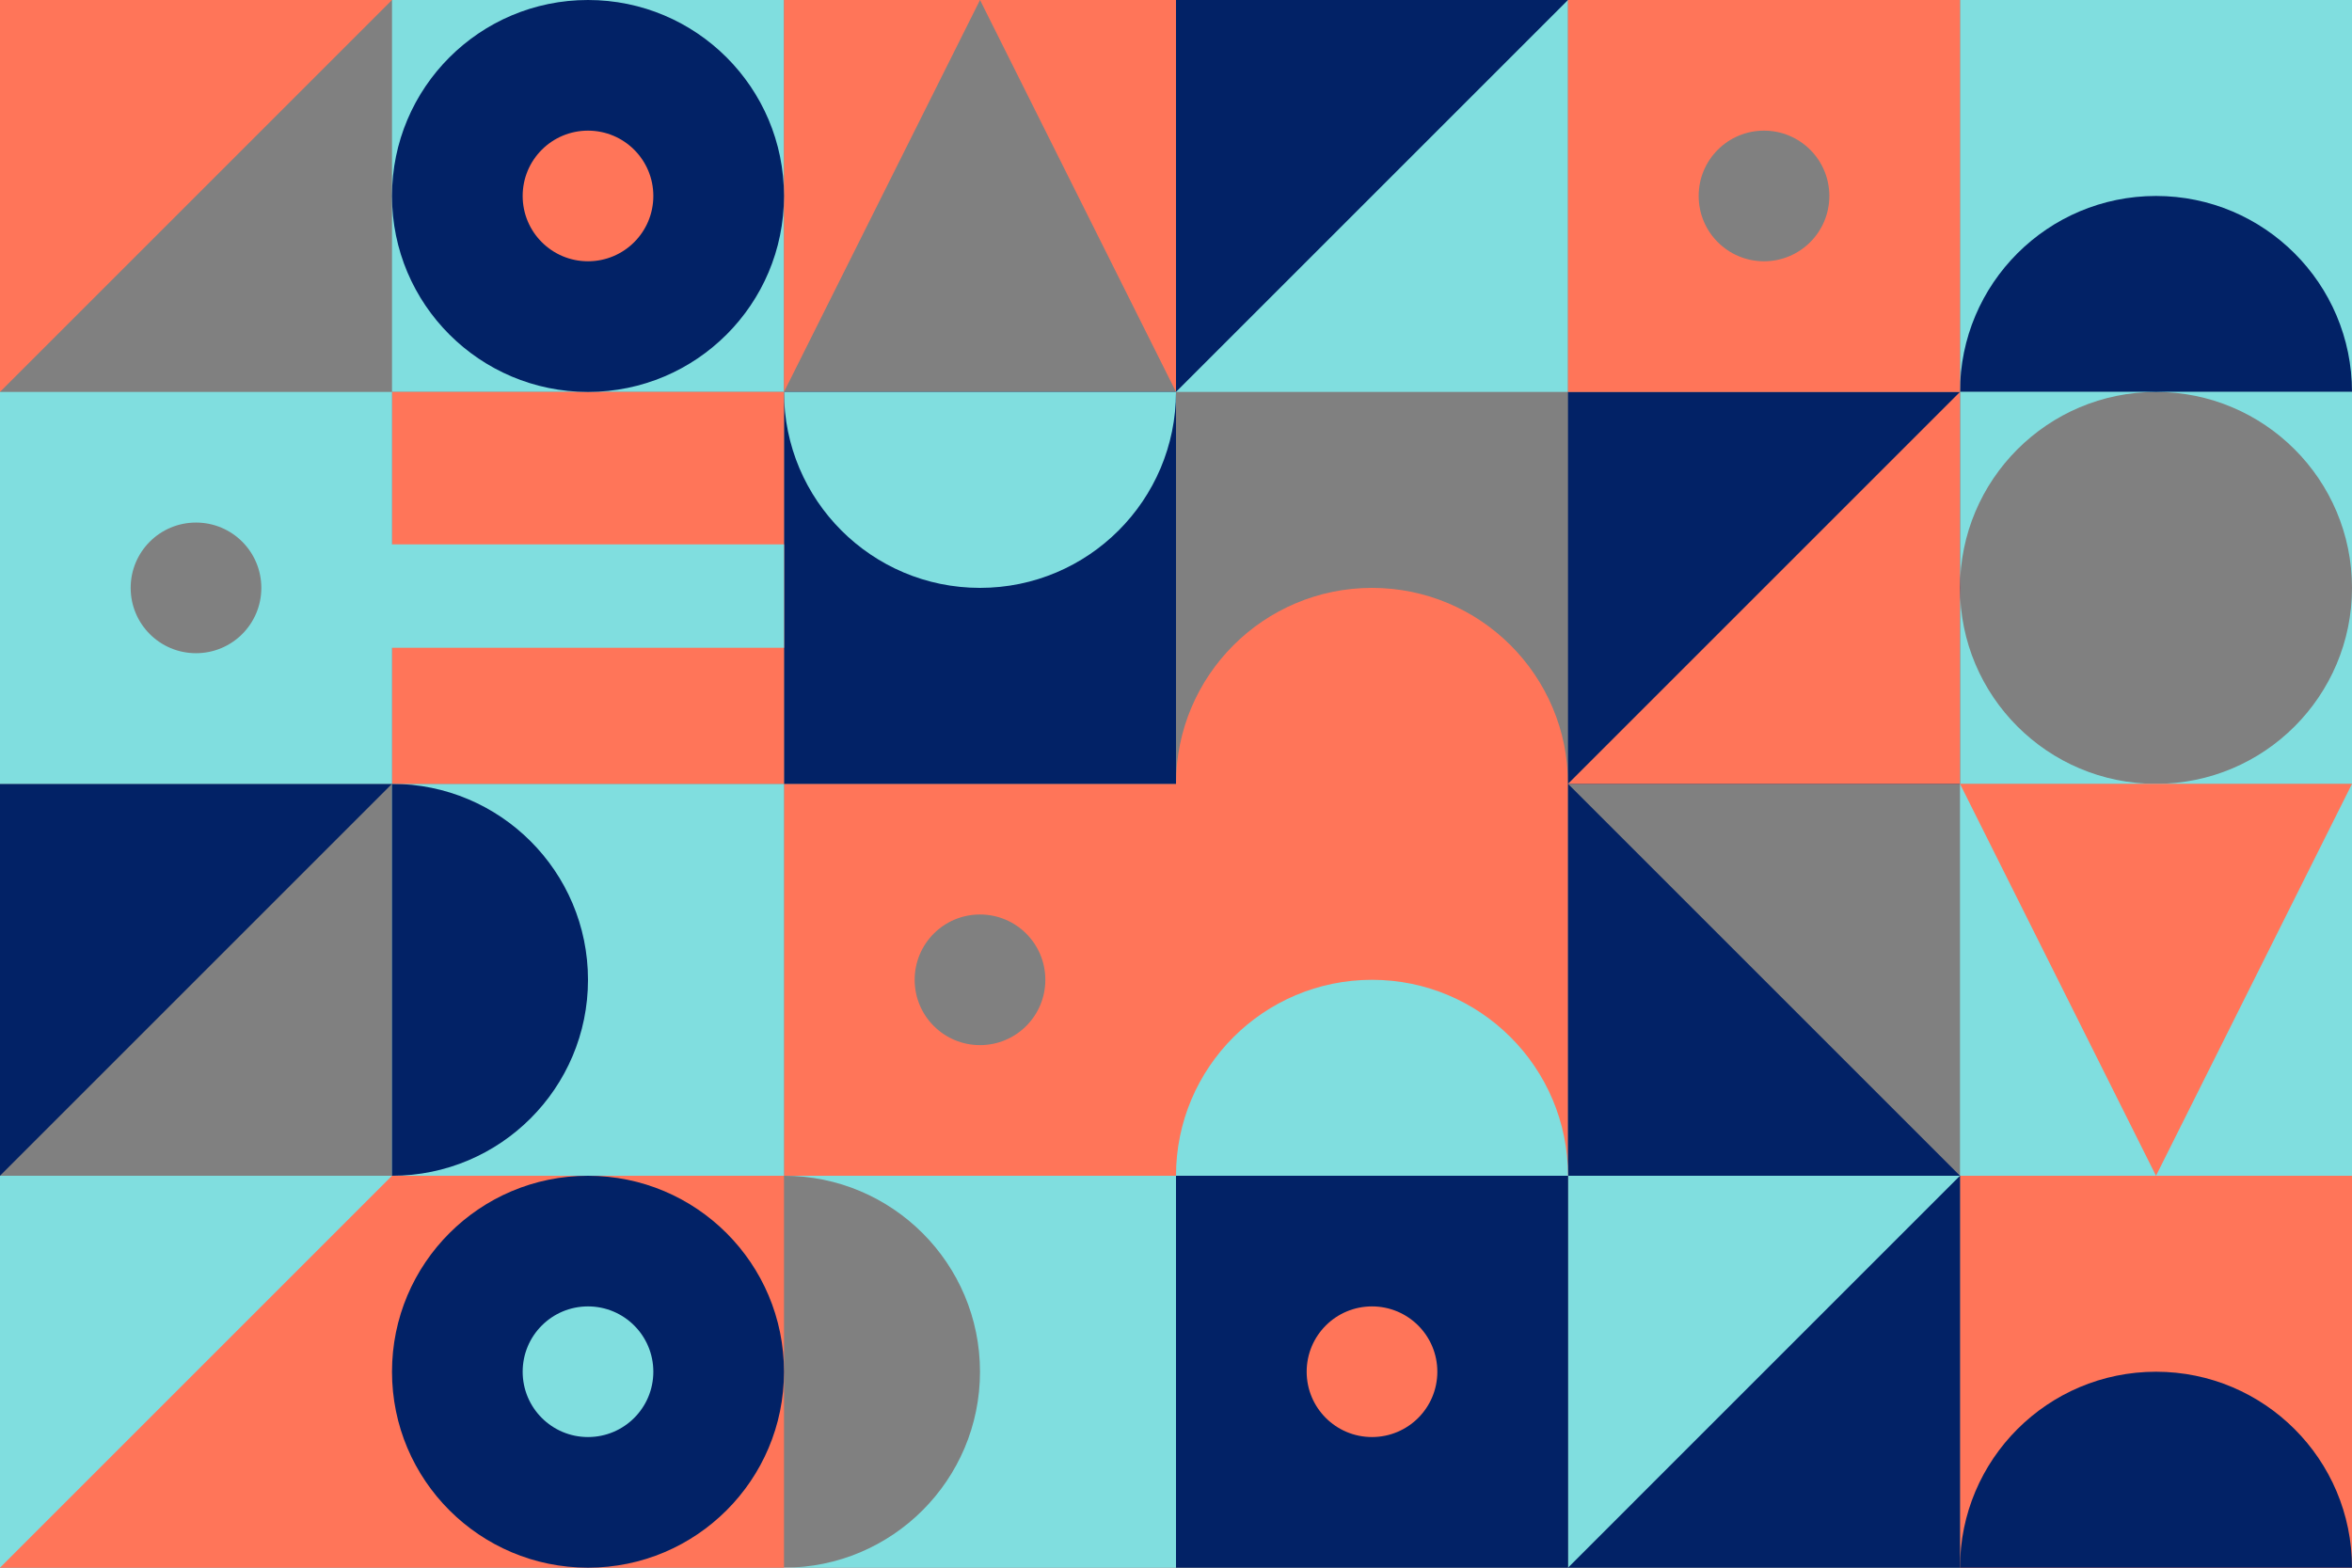 <?xml version="1.0" encoding="utf-8"?>
<!-- Generator: Adobe Illustrator 22.1.0, SVG Export Plug-In . SVG Version: 6.00 Build 0)  -->
<svg version="1.1" id="Layer_1" xmlns="http://www.w3.org/2000/svg" xmlns:xlink="http://www.w3.org/1999/xlink" x="0px" y="0px"
	 viewBox="0 0 2592 1728" style="enable-background:new 0 0 2592 1728;" xml:space="preserve">
<rect x="0" y="0" width="2592" height="1728" fill="#808080" stroke="none"/>
<style type="text/css">
	.st0{fill:#FF7559;}
	.st1{fill:#80DEDF;}
	.st2{fill:#022266;}
	.st3{fill:#FFF5EB;}
</style>
<path class="st0" d="M1728,864L1728,864L1728,864c0-119.3-96.7-216-216-216h0c-119.3,0-216,96.7-216,216v0h0l0,0h-108H864v432h432
	h432L1728,864L1728,864z M1152,1080c0,39.8-32.2,72-72,72l0,0c-39.8,0-72-32.2-72-72l0,0c0-39.8,32.2-72,72-72l0,0
	C1119.8,1008,1152,1040.2,1152,1080L1152,1080z"/>
<rect x="432" y="864" class="st1" width="432" height="432"/>
<rect x="864" y="432" class="st2" width="432" height="432"/>
<rect x="2160" class="st1" width="432" height="432"/>
<rect x="432" class="st1" width="432" height="432"/>
<g>
	<polygon class="st0" points="1080,0 1296,432 1296,0 	"/>
	<polygon class="st0" points="864,0 864,432 1080,0 	"/>
</g>
<path class="st2" d="M2160,432L2160,432c0-119.3,96.7-216,216-216h0c119.3,0,216,96.7,216,216v0C2592,432,2160,432,2160,432z"/>
<path class="st1" d="M1296,432L1296,432c0,119.3-96.7,216-216,216h0c-119.3,0-216-96.7-216-216v0C864,432,1296,432,1296,432z"/>
<path class="st2" d="M432,864L432,864c119.3,0,216,96.7,216,216v0c0,119.3-96.7,216-216,216h0C432,1296,432,864,432,864z"/>
<polygon class="st0" points="0,432 0,0 432,0 "/>
<rect x="1296" y="0" class="st1" width="432" height="432"/>
<rect x="1728" y="432" class="st2" width="432" height="432"/>
<polygon class="st2" points="1296,432 1296,0 1728,0 "/>
<rect x="432" y="432" class="st0" width="432" height="432"/>
<rect x="2160" y="864" class="st1" width="432" height="432"/>
<g>
	<path class="st0" d="M1728,0v432h432V0H1728z M2016,216c0,39.8-32.2,72-72,72l0,0c-39.8,0-72-32.2-72-72v0c0-39.8,32.2-72,72-72
		l0,0C1983.8,144,2016,176.2,2016,216L2016,216z"/>
</g>
<path class="st2" d="M648,432L648,432c-119.3,0-216-96.7-216-216v0C432,96.7,528.7,0,648,0h0c119.3,0,216,96.7,216,216v0
	C864,335.3,767.3,432,648,432z"/>
<rect x="2160" y="1296" class="st0" width="432" height="432"/>
<polygon class="st0" points="432,1296 0,1296 0,1728 353,1728 432,1728 864,1728 864,1296 "/>
<path class="st2" d="M2160,1728L2160,1728c0-119.3,96.7-216,216-216h0c119.3,0,216,96.7,216,216v0C2592,1728,2160,1728,2160,1728z"
	/>
<polygon class="st1" points="0,1728 0,1296 432,1296 "/>
<rect x="1728" y="1296" class="st2" width="432" height="432"/>
<polygon class="st1" points="1728,1728 1728,1296 2160,1296 "/>
<rect x="1296" y="1296" class="st2" width="432" height="432"/>
<path class="st0" d="M1512,1584L1512,1584c-39.8,0-72-32.2-72-72v0c0-39.8,32.2-72,72-72h0c39.8,0,72,32.2,72,72v0
	C1584,1551.8,1551.8,1584,1512,1584z"/>
<path class="st2" d="M648,1728L648,1728c-119.3,0-216-96.7-216-216v0c0-119.3,96.7-216,216-216h0c119.3,0,216,96.7,216,216v0
	C864,1631.3,767.3,1728,648,1728z"/>
<g>
	<path class="st1" d="M2376,432h-216v216C2160,528.7,2256.7,432,2376,432z"/>
	<path class="st1" d="M2376,864h216V648C2592,767.3,2495.3,864,2376,864z"/>
	<path class="st1" d="M2160,648v216h216C2256.7,864,2160,767.3,2160,648z"/>
	<path class="st1" d="M2376,432c119.3,0,216,96.7,216,216V432H2376z"/>
</g>
<polygon class="st0" points="2160,864 2592,864 2376,1296 "/>
<polygon class="st0" points="2160,432 2160,864 1728,864 "/>
<polygon class="st2" points="2160,1296 1728,1296 1728,864 "/>
<polygon class="st2" points="0,1296 0,864 432,864 "/>
<path class="st1" d="M1296,1296L1296,1296c0-119.3,96.7-216,216-216h0c119.3,0,216,96.7,216,216v0C1728,1296,1296,1296,1296,1296z"
	/>
<g>
	<path class="st1" d="M864,1296c119.3,0,216,96.7,216,216v0c0,119.3-96.7,216-216,216v0h432v-432H864z"/>
	<path class="st3" d="M864,1296C864,1296,864,1296,864,1296L864,1296c0,0,0,432,0,432h0L864,1296L864,1296z"/>
</g>
<path class="st0" d="M648,288L648,288c-39.8,0-72-32.2-72-72v0c0-39.8,32.2-72,72-72h0c39.8,0,72,32.2,72,72v0
	C720,255.8,687.8,288,648,288z"/>
<path class="st1" d="M648,1584L648,1584c-39.8,0-72-32.2-72-72v0c0-39.8,32.2-72,72-72h0c39.8,0,72,32.2,72,72v0
	C720,1551.8,687.8,1584,648,1584z"/>
<rect x="5448" y="5064" class="st1" width="432" height="432"/>
<rect x="3280" y="5064" class="st2" width="432" height="432"/>
<rect x="1984" y="5064" class="st1" width="432" height="432"/>
<rect x="256" y="5064" class="st1" width="432" height="432"/>
<g>
	<polygon class="st0" points="904,5064 1120,5496 1120,5064 	"/>
	<polygon class="st0" points="688,5064 688,5496 904,5064 	"/>
</g>
<path class="st2" d="M1984,5496L1984,5496c0-119.3,96.7-216,216-216h0c119.3,0,216,96.7,216,216l0,0C2416,5496,1984,5496,1984,5496z
	"/>
<path class="st1" d="M3712,5064L3712,5064c0,119.3-96.7,216-216,216h0c-119.3,0-216-96.7-216-216v0C3280,5064,3712,5064,3712,5064z"
	/>
<path class="st2" d="M5448,5064L5448,5064c119.3,0,216,96.7,216,216v0c0,119.3-96.7,216-216,216h0C5448,5496,5448,5064,5448,5064z"
	/>
<polygon class="st0" points="-176,5496 -176,5064 256,5064 "/>
<rect x="1120" y="5064" class="st1" width="432" height="432"/>
<rect x="4144" y="5064" class="st2" width="432" height="432"/>
<polygon class="st2" points="1120,5496 1120,5064 1552,5064 "/>
<rect x="2848" y="5064" class="st0" width="432" height="432"/>
<rect x="6312" y="5064" class="st0" width="432" height="432"/>
<rect x="7176" y="5064" class="st1" width="432" height="432"/>
<g>
	<path class="st0" d="M1552,5064v432h432v-432H1552z M1840,5280c0,39.8-32.2,72-72,72l0,0c-39.8,0-72-32.2-72-72l0,0
		c0-39.8,32.2-72,72-72l0,0C1807.8,5208,1840,5240.2,1840,5280L1840,5280z"/>
</g>
<path class="st2" d="M472,5496L472,5496c-119.3,0-216-96.7-216-216l0,0c0-119.3,96.7-216,216-216h0c119.3,0,216,96.7,216,216l0,0
	C688,5399.3,591.3,5496,472,5496z"/>
<rect x="8760" y="6320" class="st0" width="432" height="432"/>
<rect x="6600" y="6320" class="st0" width="432" height="432"/>
<rect x="7032" y="6320" class="st0" width="432" height="432"/>
<path class="st2" d="M8760,6752L8760,6752c0-119.3,96.7-216,216-216l0,0c119.3,0,216,96.7,216,216l0,0
	C9192,6752,8760,6752,8760,6752z"/>
<polygon class="st1" points="6600,6752 6600,6320 7032,6320 "/>
<rect x="8328" y="6320" class="st2" width="432" height="432"/>
<polygon class="st1" points="8328,6752 8328,6320 8760,6320 "/>
<rect x="7896" y="6320" class="st2" width="432" height="432"/>
<path class="st0" d="M8112,6608L8112,6608c-39.8,0-72-32.2-72-72l0,0c0-39.8,32.2-72,72-72l0,0c39.8,0,72,32.2,72,72l0,0
	C8184,6575.8,8151.8,6608,8112,6608z"/>
<path class="st2" d="M7248,6752L7248,6752c-119.3,0-216-96.7-216-216l0,0c0-119.3,96.7-216,216-216l0,0c119.3,0,216,96.7,216,216
	l0,0C7464,6655.3,7367.3,6752,7248,6752z"/>
<g>
	<path class="st1" d="M4792,5064h-216v216C4576,5160.7,4672.7,5064,4792,5064z"/>
	<path class="st1" d="M4792,5496h216v-216C5008,5399.3,4911.3,5496,4792,5496z"/>
	<path class="st1" d="M4576,5280v216h216C4672.7,5496,4576,5399.3,4576,5280z"/>
	<path class="st1" d="M4792,5064c119.3,0,216,96.7,216,216v-216H4792z"/>
</g>
<g>
	<path class="st1" d="M2416,5064v432h432v-432H2416z M2704,5280c0,39.8-32.2,72-72,72l0,0c-39.8,0-72-32.2-72-72l0,0
		c0-39.8,32.2-72,72-72l0,0C2671.8,5208,2704,5240.2,2704,5280L2704,5280z"/>
</g>
<polygon class="st0" points="7176,5064 7608,5064 7392,5496 "/>
<polygon class="st0" points="4576,5064 4576,5496 4144,5496 "/>
<polygon class="st2" points="7176,5496 6744,5496 6744,5064 "/>
<polygon class="st2" points="5016,5496 5016,5064 5448,5064 "/>
<g>
	<path class="st0" d="M5880,5064v432h432v-432H5880z M6168,5280c0,39.8-32.2,72-72,72l0,0c-39.8,0-72-32.2-72-72l0,0
		c0-39.8,32.2-72,72-72l0,0C6135.8,5208,6168,5240.2,6168,5280L6168,5280z"/>
</g>
<path class="st1" d="M6312,5496L6312,5496c0-119.3,96.7-216,216-216h0c119.3,0,216,96.7,216,216v0C6744,5496,6312,5496,6312,5496z"
	/>
<path class="st0" d="M3712,5496L3712,5496c0-119.3,96.7-216,216-216h0c119.3,0,216,96.7,216,216v0C4144,5496,3712,5496,3712,5496z"
	/>
<g>
	<path class="st1" d="M7464,6320c119.3,0,216,96.7,216,216v0c0,119.3-96.7,216-216,216v0h432v-432H7464z"/>
	<path class="st3" d="M7464,6320C7464,6320,7464,6320,7464,6320L7464,6320c0,0,0,432,0,432h0L7464,6320L7464,6320z"/>
</g>
<rect x="2848" y="5232" class="st1" width="432" height="114"/>
<path class="st0" d="M472,5352L472,5352c-39.8,0-72-32.2-72-72l0,0c0-39.8,32.2-72,72-72h0c39.8,0,72,32.2,72,72l0,0
	C544,5319.8,511.8,5352,472,5352z"/>
<path class="st1" d="M7248,6608L7248,6608c-39.8,0-72-32.2-72-72l0,0c0-39.8,32.2-72,72-72l0,0c39.8,0,72,32.2,72,72l0,0
	C7320,6575.8,7287.8,6608,7248,6608z"/>
<rect x="432.5" y="3352" class="st1" width="432" height="432"/>
<rect x="864" y="2920" class="st2" width="432" height="432"/>
<rect x="1296" y="2920" class="st3" width="432" height="432"/>
<rect x="2160" y="2488" class="st1" width="432" height="432"/>
<rect x="864" y="2488" class="st0" width="432" height="432"/>
<rect x="432.5" y="2488" class="st1" width="432" height="432"/>
<polygon class="st3" points="1300,2920 868,2920 1084,2488 "/>
<path class="st2" d="M2160,2920L2160,2920c0-119.3,96.7-216,216-216h0c119.3,0,216,96.7,216,216v0C2592,2920,2160,2920,2160,2920z"
	/>
<path class="st1" d="M1296,2920L1296,2920c0,119.3-96.7,216-216,216h0c-119.3,0-216-96.7-216-216v0C864,2920,1296,2920,1296,2920z"
	/>
<path class="st2" d="M432,3352L432,3352c119.3,0,216,96.7,216,216v0c0,119.3-96.7,216-216,216h0C432,3784,432,3352,432,3352z"/>
<polygon class="st0" points="0,2920 0,2488 432,2488 "/>
<rect x="1296" y="2488" class="st1" width="432" height="432"/>
<rect x="1728" y="2920" class="st2" width="432" height="432"/>
<polygon class="st2" points="1296,2920 1296,2488 1728,2488 "/>
<rect x="1728" y="2488" class="st0" width="432" height="432"/>
<rect x="2160" y="2920" class="st1" width="432" height="432"/>
<rect x="432.5" y="2920" class="st0" width="432" height="432"/>
<rect x="864" y="3353" class="st0" width="432" height="432"/>
<rect x="1296" y="3352" class="st0" width="432" height="432"/>
<rect x="1728" y="3352" class="st2" width="432" height="432"/>
<rect x="2160" y="3352" class="st1" width="432" height="432"/>
<rect x="0" y="3352" transform="matrix(-1.836970e-16 1 -1 -1.836970e-16 3784 3352)" class="st2" width="432" height="432"/>
<path class="st3" d="M1944,2776L1944,2776c-39.8,0-72-32.2-72-72l0,0c0-39.8,32.2-72,72-72h0c39.8,0,72,32.2,72,72l0,0
	C2016,2743.8,1983.8,2776,1944,2776z"/>
<path class="st2" d="M648.5,2920L648.5,2920c-119.3,0-216-96.7-216-216v0c0-119.3,96.7-216,216-216h0c119.3,0,216,96.7,216,216v0
	C864.5,2823.3,767.8,2920,648.5,2920z"/>
<rect x="2160" y="3784" class="st0" width="432" height="432"/>
<rect x="864" y="3784" class="st1" width="432" height="432"/>
<rect y="3784" class="st0" width="432" height="432"/>
<rect x="432.5" y="3784" class="st0" width="432" height="432"/>
<path class="st2" d="M2160,4216L2160,4216c0-119.3,96.7-216,216-216h0c119.3,0,216,96.7,216,216l0,0C2592,4216,2160,4216,2160,4216z
	"/>
<polygon class="st1" points="0,4216 0,3784 432,3784 "/>
<rect x="1728" y="3784" class="st2" width="432" height="432"/>
<polygon class="st1" points="1728,4216 1728,3784 2160,3784 "/>
<rect x="1296" y="3784" class="st2" width="432" height="432"/>
<path class="st0" d="M1512,4072L1512,4072c-39.8,0-72-32.2-72-72l0,0c0-39.8,32.2-72,72-72h0c39.8,0,72,32.2,72,72l0,0
	C1584,4039.8,1551.8,4072,1512,4072z"/>
<path class="st2" d="M648.5,4216L648.5,4216c-119.3,0-216-96.7-216-216v0c0-119.3,96.7-216,216-216h0c119.3,0,216,96.7,216,216v0
	C864.5,4119.3,767.8,4216,648.5,4216z"/>
<path class="st3" d="M2377,3352L2377,3352c-119.3,0-216-96.7-216-216v0c0-119.3,96.7-216,216-216h0c119.3,0,216,96.7,216,216v0
	C2593,3255.3,2496.3,3352,2377,3352z"/>
<g>
	<path class="st1" d="M0,2920v432h432v-432H0z M288,3136c0,39.8-32.2,72-72,72h0c-39.8,0-72-32.2-72-72l0,0c0-39.8,32.2-72,72-72h0
		C255.8,3064,288,3096.2,288,3136L288,3136z"/>
</g>
<polygon class="st0" points="2160,3352 2592,3352 2376,3784 "/>
<polygon class="st0" points="2160,2920 2160,3352 1728,3352 "/>
<polygon class="st3" points="1728,3352 2160,3352 2160,3784 "/>
<polygon class="st3" points="432,3352 432,3784 0,3784 "/>
<path class="st3" d="M1080,3649L1080,3649c-39.8,0-72-32.2-72-72l0,0c0-39.8,32.2-72,72-72h0c39.8,0,72,32.2,72,72l0,0
	C1152,3616.8,1119.8,3649,1080,3649z"/>
<path class="st1" d="M1296,3784L1296,3784c0-119.3,96.7-216,216-216h0c119.3,0,216,96.7,216,216v0C1728,3784,1296,3784,1296,3784z"
	/>
<path class="st0" d="M1296,3352L1296,3352c0-119.3,96.7-216,216-216h0c119.3,0,216,96.7,216,216v0C1728,3352,1296,3352,1296,3352z"
	/>
<path class="st3" d="M865,3784L865,3784c119.3,0,216,96.7,216,216v0c0,119.3-96.7,216-216,216h0C865,4216,865,3784,865,3784z"/>
<rect x="432" y="3088" class="st1" width="432" height="114"/>
<path class="st0" d="M648,2776L648,2776c-39.8,0-72-32.2-72-72l0,0c0-39.8,32.2-72,72-72h0c39.8,0,72,32.2,72,72l0,0
	C720,2743.8,687.8,2776,648,2776z"/>
<path class="st1" d="M648,4072L648,4072c-39.8,0-72-32.2-72-72l0,0c0-39.8,32.2-72,72-72h0c39.8,0,72,32.2,72,72l0,0
	C720,4039.8,687.8,4072,648,4072z"/>
<g>
	<path class="st1" d="M432,600V432H0v432h432V714h432V600H432z M288,648c0,39.8-32.2,72-72,72h0c-39.8,0-72-32.2-72-72v0
		c0-39.8,32.2-72,72-72h0C255.8,576,288,608.2,288,648L288,648z"/>
</g>
</svg>
